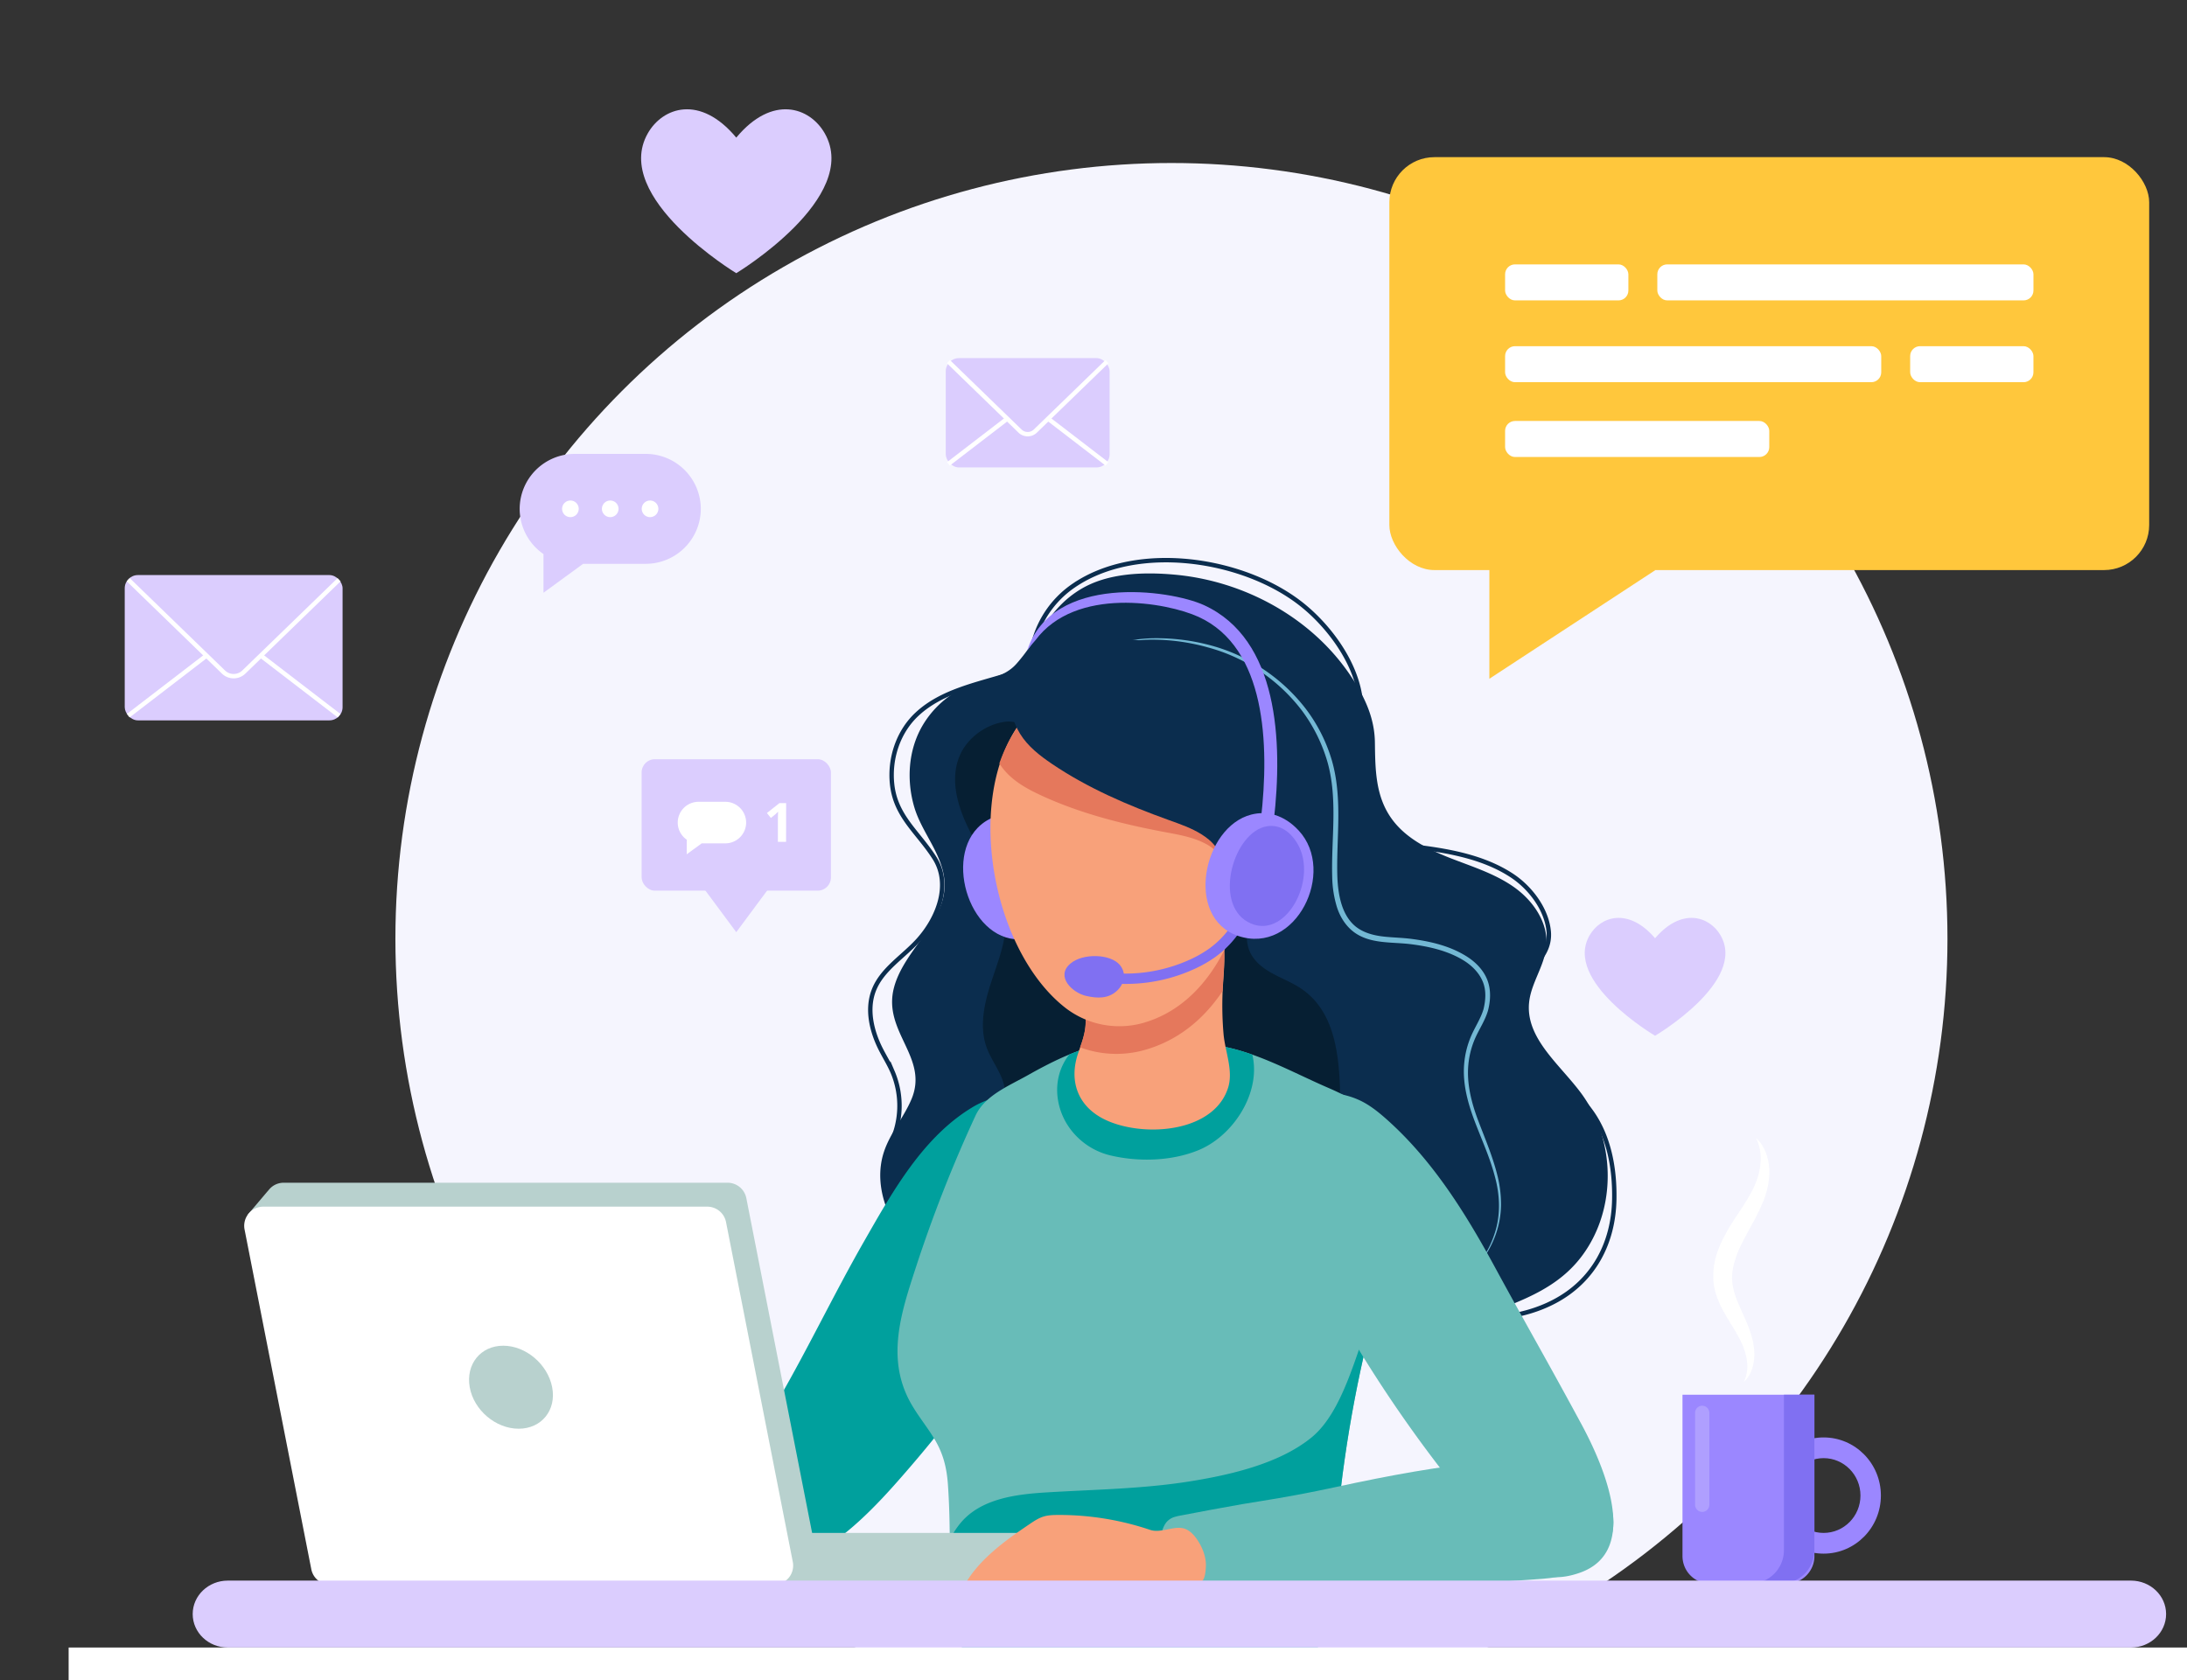 <svg xmlns="http://www.w3.org/2000/svg" xmlns:xlink="http://www.w3.org/1999/xlink" viewBox="0 0 1988.11 1527.84"><rect x="0" y="0" width="1988.11" height="1527.84" fill="#333333" stroke="none"/><defs><style>.cls-1{fill:#68bcb8;}.cls-2{fill:#f5f5fe;}.cls-3{fill:#0b2d4e;}.cls-4{fill:#73b8d4;}.cls-5{fill:#061f33;}.cls-6{fill:#00a09d;}.cls-7{clip-path:url(#clip-path);}.cls-8{fill:#9b87ff;}.cls-18,.cls-9{fill:none;stroke-miterlimit:10;stroke-width:4px;}.cls-9{stroke:#0b2d4e;}.cls-10{fill:#f8a17a;}.cls-11{fill:#e5785c;}.cls-12{fill:#8070f2;}.cls-13{fill:#b8d1ce;}.cls-14,.cls-15{fill:#fff;}.cls-15{opacity:0.2;}.cls-16{fill:#ffc73c;}.cls-17{fill:#dbcdfe;}.cls-18{stroke:#fff;}</style><clipPath id="clip-path"><path class="cls-1" d="M1262.72,1144.78c10.88-46.06,16.52-93.18-8.14-124.56-11.13-14.17-31-24-47.19-31.05-31.66-13.69-64-32.08-97.92-38C1073.73,944.84,1034,941,998.38,950c-22.62,5.72-43.78,16.29-64,27.69-17.56,9.9-39.09,18.42-47.61,36.83A1254.79,1254.79,0,0,0,832.6,1152.4c-12.72,39.12-26.67,80.12-6.64,119.76,6.5,12.85,15.93,23.85,23.36,36.12,8.27,13.67,11.35,26.51,12.44,42.28,2.47,36,1.51,72.08,1.41,108.11,0,10.38.1,21.18,4.65,30.51,9,18.41,33.33,18.67,50.87,18.64l173.52-.3c24.06,0,42.45,2.9,65,7.54,19,3.91,35.33-5.68,44.45-23.37,8.64-16.75,9.3-36.31,10.22-55.13a1190.22,1190.22,0,0,1,31-217.41C1247.72,1199,1256.16,1172.55,1262.72,1144.78Z"/></clipPath></defs><g id="Layer_1" data-name="Layer 1"><circle class="cls-2" cx="1064.9" cy="853.69" r="705.46"/><path class="cls-3" d="M1331.78,1202.47c-46.33,16.39-102.2,14.71-144.36-12.33-41.43-26.58-79.19-45.77-130.17-44.84-45.56.83-83.23,25.45-127.35,30.7-35,4.15-70.55-11.1-95.91-35.57-24.76-23.89-41.2-60.3-30.44-93,5.64-17.11,18-31.23,25-47.81,16.21-38.24-26.48-61.32-15.86-101.58,9-34.24,46.6-58.66,46-94.06-.41-25.92-20.48-46-27.54-70-7.13-24.19-5.56-51.28,7-73.38a87.64,87.64,0,0,1,41.28-36.86c15.45-6.59,32.71-6.71,44.65-20.21,21.29-24.06,29.1-50.13,58.31-67.72,24.72-14.89,57.38-15.83,85.75-13.23,63,5.78,124.21,39,159.72,92,12.58,18.78,21.66,38,22,60.32.35,24.4.34,48.94,15.29,69.68,12.55,17.42,32.7,27.61,52.67,35.47s40.92,14.22,58.46,26.6,31.47,32.58,29.42,53.95C1404,878.57,1391.64,894.11,1390,912c-3,32.54,28.34,56.17,47.67,82.51,27,36.89,31.53,89,11.17,130-23.44,47.17-66,57.8-110.66,75.55Q1335,1201.33,1331.78,1202.47Z"/><path class="cls-4" d="M994.94,594.18c15.32-8.95,33.13-13,50.82-13.76a189.13,189.13,0,0,1,52.78,5.9,162.6,162.6,0,0,1,88,57.58,145.53,145.53,0,0,1,24.23,47.69c5,17.33,6,35.44,5.83,53.17s-1.45,35.42-.86,52.9c.37,8.67,1.44,17.33,4.08,25.42s7.1,15.51,13.76,20.36,15,7.1,23.55,8.12,17.5,1.07,26.43,2.26c17.65,2.37,35.61,6.57,51,16.7,7.56,5.05,14.36,12.09,17.67,21s2.73,18.59.44,27.44c-2.66,9-7.74,16.46-11.27,24.29a77.35,77.35,0,0,0-6.58,24.86c-1.63,17.28,2.8,34.61,9,51s13.29,32.82,17.52,50.18a107.18,107.18,0,0,1,3.19,26.52,83.67,83.67,0,0,1-4.65,26.25,89.84,89.84,0,0,1-30.92,42.35,89.2,89.2,0,0,0,29.75-42.74c5.59-16.76,4.84-34.93.23-51.78-4.43-17-11.8-33.09-18.11-49.66s-11.31-34.28-9.84-52.45a81.29,81.29,0,0,1,6.59-26.26c3.69-8.28,8.62-15.68,11-23.79,2-8.17,2.59-16.88-.45-24.61s-9-14.06-16-18.75c-14.34-9.39-31.85-13.52-49-15.72-8.62-1.13-17.41-1.13-26.42-2.15s-18.31-3.21-26-9-12.69-14.19-15.44-22.88a99.93,99.93,0,0,1-4.21-26.78c-.52-17.89.84-35.55,1.08-53.14s-.66-35.16-5.43-51.92a146.7,146.7,0,0,0-23.12-46.54,159.7,159.7,0,0,0-85.55-57.54,187.39,187.39,0,0,0-52.13-7.05C1028.24,582,1010.47,585.59,994.94,594.18Z"/><path class="cls-5" d="M1218,986.31c1.64,40-7.63,70-44.19,89.79-29.12,15.75-64,20.91-96.13,21.7-53.9,1.33-114-12.57-154.27-50.43-7.32-6.87-14.34-15.29-14.87-25.31-.48-9.12,4.53-17.7,5-26.82.75-15.37-11.2-28.1-16.55-42.53-7-19.06-2.25-40.34,4.08-59.65s14.28-38.8,13.32-59.11c-1.23-26.33-17.06-49.32-29.73-72.44s-22.64-51.25-11.81-75.29c7.13-15.84,24.15-28,41.53-30,18.37-2,34.87,19,46.64,30.52a288.22,288.22,0,0,0,52.45,40.79c26.24,15.92,55.05,27.67,79.74,45.92,14.94,11,31,26.2,38.09,43.79,8,19.83-6,39,11,57.25,11,11.76,27.84,15.76,41.11,24.86C1211.72,918.86,1216.65,954.75,1218,986.31Z"/><path class="cls-6" d="M920.29,1210c37.85-58.32,61.39-129.9,28.51-195.74-3.33-6.67-7.34-14-14.42-16.31-15.22-5.06-35.87.38-49.11,8.15-45.92,26.94-74,77.64-99.81,122.74-26.8,46.87-50.08,95.65-77,142.44-10.91,19-21.92,38.15-27.78,59.22-5.12,18.45-5.68,39.58,1.31,57.64,30.23,78.07,113.37-17.56,138.67-46.45A1154.75,1154.75,0,0,0,920.29,1210Z"/><path class="cls-1" d="M1262.72,1144.78c10.88-46.06,16.52-93.18-8.14-124.56-11.13-14.17-31-24-47.19-31.05-31.66-13.69-64-32.08-97.92-38C1073.73,944.84,1034,941,998.38,950c-22.62,5.72-43.78,16.29-64,27.69-17.56,9.9-39.09,18.42-47.61,36.83A1254.79,1254.79,0,0,0,832.6,1152.4c-12.72,39.12-26.67,80.12-6.64,119.76,6.5,12.85,15.93,23.85,23.36,36.12,8.27,13.67,11.35,26.51,12.44,42.28,2.47,36,1.51,72.08,1.41,108.11,0,10.38.1,21.18,4.65,30.51,9,18.41,33.33,18.67,50.87,18.64l173.52-.3c24.06,0,42.45,2.9,65,7.54,19,3.91,35.33-5.68,44.45-23.37,8.64-16.75,9.3-36.31,10.22-55.13a1190.22,1190.22,0,0,1,31-217.41C1247.72,1199,1256.16,1172.55,1262.72,1144.78Z"/><g class="cls-7"><path class="cls-6" d="M1128.76,1010.79c13.62-22.9,16.71-51.52-1.13-73.58-8.15-10.09-22.57-11.22-34.91-11.45a293.79,293.79,0,0,0-72.25,7.65c-22.53,5.28-45.51,14.2-55.27,37-7.25,16.9-4.71,36.46,4.84,51.92a64,64,0,0,0,39.13,28.26c25.93,6.18,56.29,5.35,81-5C1105.7,1039,1119.61,1026.19,1128.76,1010.79Z"/><path class="cls-6" d="M1283.21,1356l-.54-106c-.06-12.29,7.92-87.14-11.21-86.29a10.83,10.83,0,0,0-5.63,2.36c-9.51,6.81-14.4,18.2-18.85,29-13.94,33.92-25.65,88.23-54.67,112-29.49,24.14-74.85,34.32-111.5,40.11-42.81,6.77-86.32,7.27-129.58,9.91-28,1.7-58.85,5.73-77.23,26.89-13.13,15.11-19.81,37.77-26.82,56.24-6.13,16.14-11,35.31,1.43,49.92,5.3,6.24,12.66,10.33,20.07,13.82,27,12.73,56.5,19.15,85.94,24.07,82.38,13.79,166.35,16.65,249.78,12.68,17.84-.85,37.18-2.63,50.34-14.7,9.79-9,14.4-22.21,17.68-35.09C1283.6,1447.08,1283.44,1401.23,1283.21,1356Z"/></g><path class="cls-8" d="M888.74,752.77c-31.56,32.48-2.93,111.82,47.4,100.34,54.08-12.34,45.94-96.62-3-110.46C914.11,737.25,898.9,742.32,888.74,752.77Z"/><path class="cls-9" d="M1319.55,1197.14c31.63,4,65,1.25,93.21-13.53,36-18.83,54-53.34,54.71-93,.54-28.76-5-58.75-22.4-81.69-18.88-24.94-50.52-40.27-62.26-69.27-7.6-18.77-5.78-44.34,9.26-58.87,9.57-9.25,17-19.67,15.83-33.54-1.81-20.4-16.73-40-33.4-51-24.44-16.15-54.84-22.06-83.44-25.7-19.37-2.46-38.67-7.9-44.66-28.76-3.23-11.26-2.6-23.13-3.2-34.7-1.29-24.66-3.1-49.33-6.78-73.76-4.25-28.17-22.54-55.42-42.94-74.83q-4.39-4.17-9.11-8c-52.6-42.61-150-57.7-208-18.21a89.89,89.89,0,0,0-38,57.62c-2.94,15.75-7.21,19.13-22.59,23.91-27.94,8.67-59.65,14.82-81.84,35.32-17.36,16-25.34,40.3-23,63.6,3,29.73,23.74,44,38.62,67.52,15.2,24.06,3.25,54.33-14.4,74.18-13.59,15.29-32.88,26.46-40.56,45.42-7.06,17.44-2.38,37.61,6.15,54.39,3.46,6.8,7.52,13.29,10.58,20.27a78.58,78.58,0,0,1-2.53,67.25"/><path class="cls-1" d="M1409.22,1243.15q14.51,26.17,28.73,52.52c19.16,35.7,54.73,115-2.22,134.62-28.7,9.87-45.11.22-64.08-20.69a1208.55,1208.55,0,0,1-181.44-262.87c-18-35.4-66-127.66-7.76-148.75a70.72,70.72,0,0,1,56.78,4.16c7.87,4.23,14.85,9.93,21.52,15.88,42,37.46,71.92,85.8,98.53,134.82C1375.72,1183.14,1392.56,1213.1,1409.22,1243.15Z"/><path class="cls-10" d="M1079.44,1022.47c17.33-5.56,31.61-16.33,37-33.46,4.85-15.54-2.8-33-4.16-48.71a296.55,296.55,0,0,1-.49-45.2c.91-13.91,2.24-28.41.1-42.28-1.21-7.92-5.57-6.57-13.59-9.72s-17-3.17-25.72-3.15c-17.84,0-64.35-1.25-75.38,14.4-5.06,7.19-5.46,16.23-5.7,24.79-.29,10.33-2.12,23.71-3.81,38.12-.75,6.42-.29,12.81-1.27,19.18-1.1,7.14-3.81,14-6.18,20.82-9,25.85-.57,50.43,27.38,62.26C1027.64,1028,1056.27,1029.9,1079.44,1022.47Z"/><path class="cls-11" d="M1111.76,852.82c-1.21-7.92-5.57-6.57-13.59-9.72s-17-3.17-25.72-3.15c-17.84,0-64.35-1.25-75.38,14.4-5.06,7.19-5.46,16.23-5.7,24.79-.29,10.33-2.12,23.71-3.81,38.12-.75,6.42-.29,12.81-1.27,19.18a89.29,89.29,0,0,1-4.45,15.92,94.56,94.56,0,0,0,54.86,3.41c32.51-8,57.12-28.23,74.67-54.53.1-2,.15-4.09.29-6.14C1112.57,881.19,1113.9,866.69,1111.76,852.82Z"/><path class="cls-10" d="M1137.66,751c-.14-23.82-3.43-46.42-9.56-65.18-26.44-81-127.44-101-188.26-42.85C872,707.75,898,862.71,969.41,917.15a80.17,80.17,0,0,0,68.25,13.45C1107.85,911.77,1138.11,825.4,1137.66,751Z"/><path class="cls-10" d="M1124.39,753c31.07-17,40.64,26,35.29,47.45-2.21,8.84-5.7,17.46-11.19,24.74-7.39,9.8-28.53,26.05-40.71,15.33-5.53-4.86-6.1-13.13-6.27-20.49C1101.05,800.27,1103.33,764.49,1124.39,753Z"/><path class="cls-12" d="M1023.18,894.69a157.73,157.73,0,0,1-23-1.69l1.37-9.32A141.6,141.6,0,0,0,1082,872.45a104.16,104.16,0,0,0,17.41-10A82.15,82.15,0,0,0,1122,837.6l8.13,4.76a91.69,91.69,0,0,1-25.15,27.72A113.08,113.08,0,0,1,1086,881,149,149,0,0,1,1023.18,894.69Z"/><path class="cls-12" d="M973,876.25c11.36-9.75,36.63-8.91,45,1.21,6.18,7.5,4.29,17-2.51,23.37-8,7.51-18,7.07-28,4.81C974.84,902.81,959.28,888,973,876.25Z"/><path class="cls-11" d="M1137.82,689.12C1110,603.88,1003.64,582.82,939.61,644c-14.15,13.52-24.36,30.79-31.15,50.2a57.8,57.8,0,0,0,4.94,6.64c8.78,10.18,20.91,16.82,33.11,22.47,35.65,16.47,74.07,26.14,112.67,33.38,2.84.53,5.7,1.06,8.56,1.62,10.62,2.09,21.17,4.71,30.45,10.18,26.23,15.46,15,49.47,34.17,64.38a18.32,18.32,0,0,0,5.25,2.84,286.57,286.57,0,0,0,10.27-78C1147.73,732.67,1144.27,708.88,1137.82,689.12Z"/><path class="cls-3" d="M1070.49,748.58c10.15,3.77,20.15,8,28.44,14.91,23.43,19.45,6.87,51.23,23.46,69,14.7,15.75,37-5.07,42.88-19.62,10.78-26.8,10.14-56.63,9.35-85.5-.44-16.11-.92-32.44-5.64-47.84-5.15-16.8-15.19-31.79-27.13-44.68-34.49-37.22-86.53-56.56-136.92-53.39-39.41,2.49-108.53,35.6-77.64,85.77,7.05,11.44,18,19.94,29.11,27.45,32.56,22,68.94,37.63,105.9,50.93C1065,746.6,1067.76,747.57,1070.49,748.58Z"/><path class="cls-8" d="M1137.44,740.73c-43.86,11.25-60.81,93.88-11.88,110.33,52.58,17.68,89.59-58.48,55.08-95.79C1167.18,740.72,1151.56,737.11,1137.44,740.73Z"/><path class="cls-12" d="M1151.82,751.34c-30.28,4.86-48.93,69.19-17.73,86.89,33.53,19,65-38.26,45.27-71.25C1171.67,754.11,1161.57,749.77,1151.82,751.34Z"/><path class="cls-8" d="M1157.93,746.52l-11.7-1.36c7.94-68.57,4.56-156.2-56.61-184.18-29-13.26-111.92-28-148.43,21.31-4.39,4.93-7.33,9.06-7.33,9.06,22.64-69.86,129.39-55.39,160.66-41.08C1162.12,581.2,1166.31,674.06,1157.93,746.52Z"/><rect class="cls-13" x="697.88" y="1393.91" width="240.52" height="47.09"/><path class="cls-13" d="M739.15,1398.48l-60.7-309a17.41,17.41,0,0,0-17.08-14H257.85a17.25,17.25,0,0,0-14,7.18l-.05-.06-18.64,22,16.54-3.63,59.76,304.26a17.41,17.41,0,0,0,17.08,14H722.08A17.4,17.4,0,0,0,739.15,1398.48Z"/><path class="cls-14" d="M300.1,1441H703.63a17.4,17.4,0,0,0,17.07-20.76l-60.7-309a17.41,17.41,0,0,0-17.08-14H239.4a17.41,17.41,0,0,0-17.08,20.76L283,1427A17.41,17.41,0,0,0,300.1,1441Z"/><path class="cls-13" d="M427,1261.43c3.72,20.84,23.64,37.74,44.48,37.74s34.49-16.9,30.47-37.74-23.94-37.75-44.49-37.75S423.3,1240.58,427,1261.43Z"/><path class="cls-14" d="M1585.29,1256.5c4.45-9.19,3.65-18.86.85-27.62-2.7-9-7.51-16.68-12.72-25.12s-10.64-17.38-13.93-28.3-2.38-23.42.69-33.89c6.63-21.35,20.2-37.09,29.55-53.19,4.69-8.15,8.52-16.42,10-25.58,1.7-9.07,1.12-18.73-3.34-27.84,7.73,6.76,11.47,17.72,12,28.32s-2.22,21.6-6.33,31.16c-8.12,19.39-20.28,35.13-25,52.16-2.68,8.42-3.34,16.59-1.44,24.76,1.6,8.37,6,16.83,9.92,26,4.18,9,8.18,19.3,9.07,29.94S1593.1,1249.63,1585.29,1256.5Z"/><path class="cls-8" d="M1529.48,1268.24H1649.4a0,0,0,0,1,0,0V1415a25,25,0,0,1-25,25h-69.92a25,25,0,0,1-25-25V1268.24A0,0,0,0,1,1529.48,1268.24Z"/><path class="cls-8" d="M1657.77,1307.09c-28.75,0-52.07,23.66-52.07,52.83s23.32,52.84,52.07,52.84,52.07-23.66,52.07-52.84S1686.53,1307.09,1657.77,1307.09Zm0,86.83c-18.5,0-33.5-15.22-33.5-34s15-34,33.5-34,33.5,15.22,33.5,34S1676.27,1393.92,1657.77,1393.92Z"/><path class="cls-15" d="M1547.41,1374.81h0a6.49,6.49,0,0,1-6.48-6.48v-83.59a6.5,6.5,0,0,1,6.48-6.49h0a6.51,6.51,0,0,1,6.48,6.49v83.59A6.5,6.5,0,0,1,1547.41,1374.81Z"/><path class="cls-12" d="M1621.7,1268.24v141.4a30.36,30.36,0,0,1-30.37,30.37H1619a30.37,30.37,0,0,0,30.37-30.37v-141.4Z"/><rect class="cls-16" x="1263.01" y="142.9" width="690.73" height="375.48" rx="41" transform="translate(3216.74 661.28) rotate(180)"/><polygon class="cls-16" points="1353.92 617.21 1353.92 444.67 1504.88 518.38 1353.92 617.21"/><rect class="cls-14" x="1368.22" y="314.79" width="341.93" height="32.76" rx="9"/><rect class="cls-14" x="1736.45" y="314.79" width="112.07" height="32.76" rx="9"/><rect class="cls-14" x="1506.59" y="240.39" width="341.93" height="32.76" rx="9" transform="translate(3355.12 513.55) rotate(180)"/><rect class="cls-14" x="1368.22" y="240.39" width="112.07" height="32.76" rx="9" transform="translate(2848.51 513.55) rotate(180)"/><rect class="cls-14" x="1368.22" y="382.8" width="240.15" height="32.76" rx="9"/><path class="cls-1" d="M1129.07,1367.79q7.35-1.24,14.72-2.41,35.85-5.62,71.36-13.35c46.87-10.19,94-18.94,141.73-23.46q7.59-.72,15.18-1.29c21.39-1.62,43.81-2.15,63.39,8.08s35.15,34.43,30.37,57.75c-3.36,16.39-15.89,28.73-29.82,35s-29.25,7.3-44.29,8.31l-146.15,9.84q-36.18,2.41-72.35,5c-23,1.6-46.41,4.85-69.5,4.83-9.77,0-20.68-1.84-28.89-8.36-11.41-9.06-18.28-28.35-19.38-43.43-.57-7.83,1-17.33,7-22.17,3.21-2.6,7.29-3.39,11.22-4.11C1092.12,1374.51,1110.54,1371,1129.07,1367.79Z"/><path class="cls-10" d="M1074.42,1442c-11.78,2.44-21,12.78-32.72,16.25-8.36,2.47-17.32,1.15-25.36-1.87-7.39-2.77-14.91-4.25-22.49-6.68-5.92-1.9-13.9-5.89-20.26-4.56-16.65,3.46-33.26,15.31-48.35,23-3.4,1.73-7.11,3.51-10.86,2.8s-6.86-5.25-4.73-8.41c-4.34,4.06-10.09,12.17-17.1,9-2.86-1.29-4.59-5.09-3-7.8-2.41,2.65-4.94,5.37-8.26,6.68s-7.69.75-9.65-2.24a9.57,9.57,0,0,1-1.28-4.82c-.29-5.78,1.46-11.49,3.87-16.75,11.89-26,38.77-45.2,61.65-60.65,4-2.74,8.17-5.51,12.84-6.94,4.18-1.27,8.61-1.41,13-1.43a258.79,258.79,0,0,1,83.64,13.51c5.81,2,12.22.29,18-.79,4.29-.81,8.78-1.61,13-.38,4.69,1.37,8.33,5.09,11.19,9,5.25,7.3,9.27,17,8.64,26.11-.47,7-1,14.46-9.18,15.92-3.32.59-6.74.23-10.09.58C1076.05,1441.73,1075.23,1441.86,1074.42,1442Z"/><path class="cls-17" d="M1937.2,1498.13H207.08c-17.62,0-31.91-13.62-31.91-30.43h0c0-16.8,14.29-30.42,31.91-30.42H1937.2c17.62,0,31.91,13.62,31.91,30.42h0C1969.11,1484.51,1954.82,1498.13,1937.2,1498.13Z"/><path class="cls-17" d="M587.05,412.73H522.41a50.11,50.11,0,0,0-50,50h0a50,50,0,0,0,21.66,41.1V539l36-26.3h57a50.11,50.11,0,0,0,50-50h0A50.11,50.11,0,0,0,587.05,412.73Z"/><circle class="cls-14" cx="518.53" cy="462.69" r="7.58"/><circle class="cls-14" cx="554.73" cy="462.69" r="7.58"/><circle class="cls-14" cx="590.93" cy="462.69" r="7.58"/><path class="cls-17" d="M1564,850.37c-10-17.06-35.12-25.62-59.44,2.8-24.31-28.42-49.46-19.86-59.43-2.8-24.55,42,59.43,91.46,59.43,91.46S1588.56,892.38,1564,850.37Z"/><rect class="cls-17" x="859.74" y="325.65" width="148.96" height="99.39" rx="12"/><path class="cls-18" d="M862.15,328.84l65.22,63.24a10,10,0,0,0,13.71,0l65.22-63.24"/><line class="cls-18" x1="862.15" y1="421.83" x2="915.66" y2="380.73"/><line class="cls-18" x1="1006.3" y1="421.83" x2="952.79" y2="380.73"/><rect class="cls-17" x="583.28" y="690.37" width="172.08" height="119.52" rx="12"/><polygon class="cls-17" points="669.31 847.65 699.48 806.96 639.14 806.96 669.31 847.65"/><path class="cls-14" d="M714.59,765.5h-7.45V745.12l.07-3.35.12-3.66c-1.23,1.23-2.09,2-2.57,2.43l-4,3.25-3.59-4.48,11.35-9h6.12Z"/><path class="cls-14" d="M659.4,729.09H635A18.94,18.94,0,0,0,616.1,748h0a18.89,18.89,0,0,0,8.19,15.53v13.29l13.58-9.94H659.4A18.94,18.94,0,0,0,678.28,748h0A18.94,18.94,0,0,0,659.4,729.09Z"/><rect class="cls-14" x="62.4" y="1498.13" width="2005" height="276.07"/><rect class="cls-17" x="113.39" y="522.92" width="198.03" height="132.13" rx="12"/><path class="cls-18" d="M116.59,527.16l86.7,84.08a13.32,13.32,0,0,0,18.23,0l86.71-84.08"/><line class="cls-18" x1="116.59" y1="650.79" x2="187.73" y2="596.15"/><line class="cls-18" x1="308.23" y1="650.79" x2="237.08" y2="596.15"/><path class="cls-17" d="M749.74,121.24c-13.49-23.71-47.53-35.62-80.43,3.89-32.9-39.51-66.93-27.6-80.42-3.89-33.23,58.42,80.42,127.17,80.42,127.17S783,179.66,749.74,121.24Z"/></g></svg>